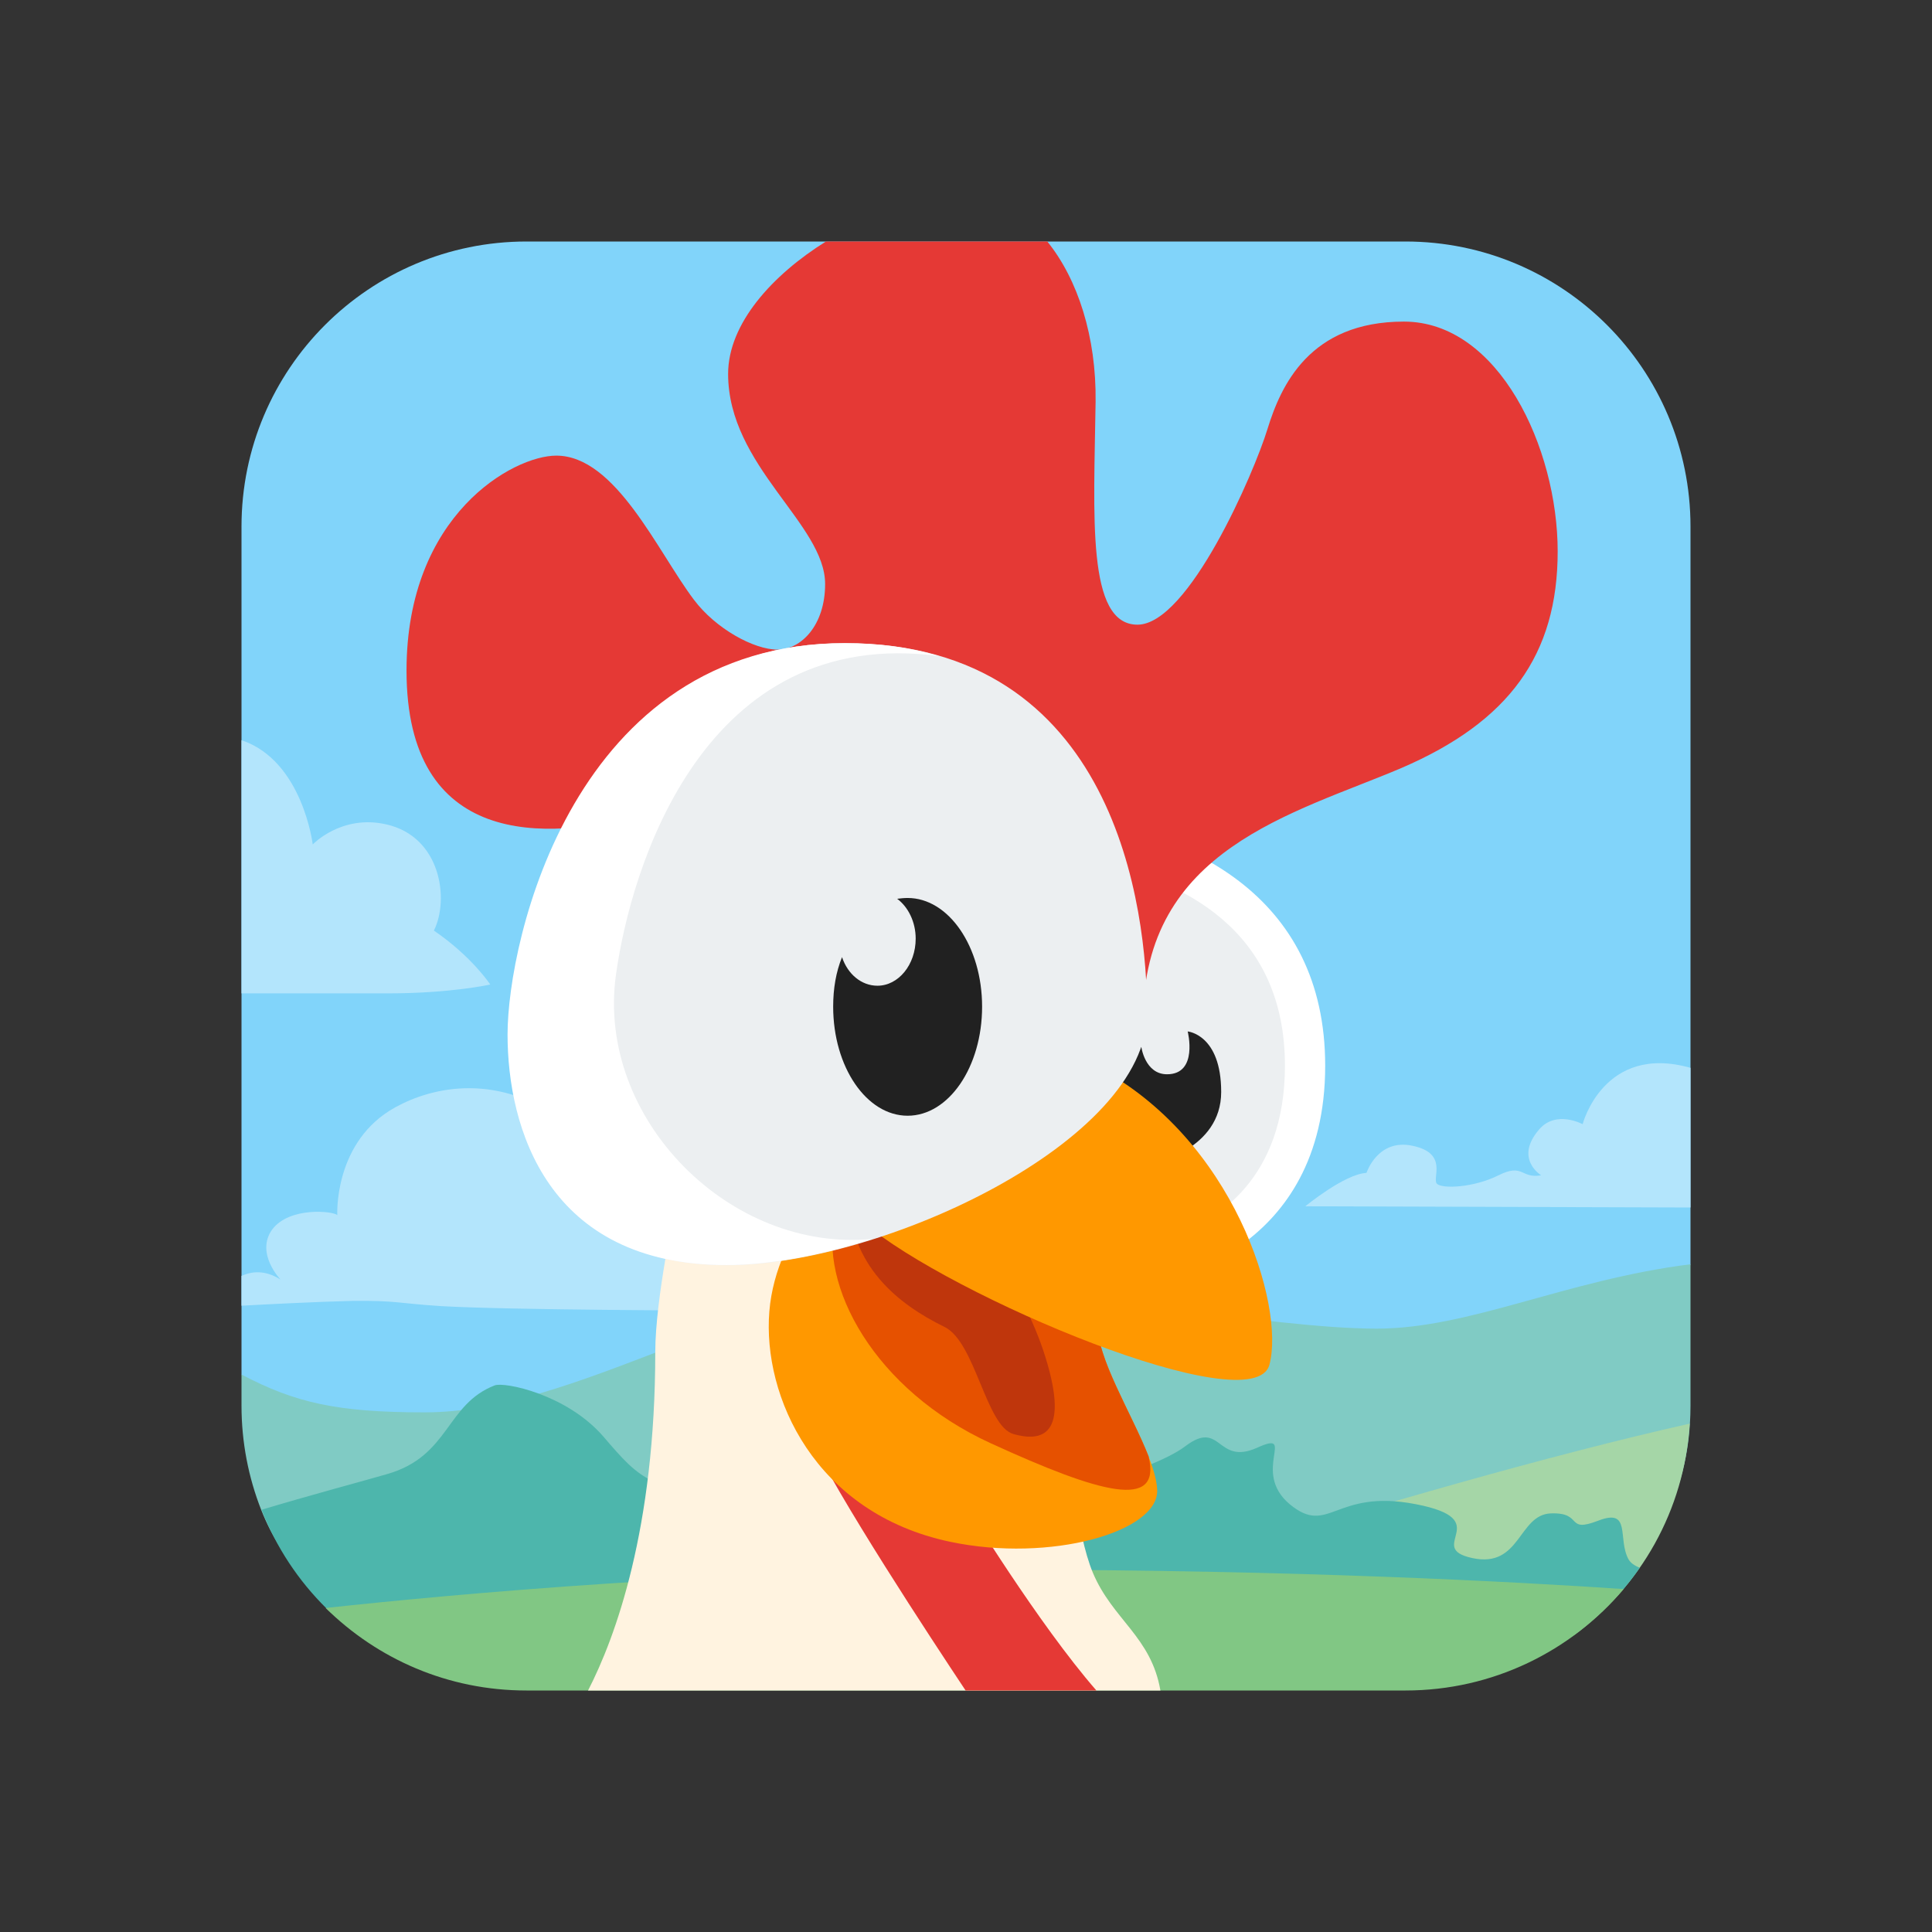 <svg xmlns="http://www.w3.org/2000/svg"  viewBox="0 0 48 48" width="1600px" height="1600px" baseProfile="basic"><rect x="0" y="0" width="48" height="48" fill="#333333" stroke="none"/><path fill="#81d4fa" d="M13.083,41h21.834C38.829,41,42,31.41,42,31.41V13.083C42,9.171,38.829,6,34.917,6H13.083	C9.171,6,6,9.171,6,13.083V34.15C6,34.15,9.171,41,13.083,41z"/><path fill="#b3e5fc" d="M13.83,27.72c-1.74-1.14-3.36-0.62-4.16-0.12c-1.38,0.88-1.29,2.59-1.29,2.59	c-0.09-0.1-1.19-0.22-1.62,0.36c-0.42,0.59,0.21,1.24,0.21,1.24C6.59,31.55,6.26,31.58,6,31.7v0.74c0.53-0.03,1.9-0.1,2.77-0.12	c1.1-0.01,1.1,0.06,2.19,0.13c1.74,0.1,6.77,0.11,6.77,0.11l0.36-1.74C18.09,30.82,15.78,29,13.83,27.72z"/><path fill="#80cbc4" d="M42,31.41v3.51c0,0.151-0.005,0.301-0.014,0.45c-0.232,3.7-3.307,5.63-7.066,5.63H13.08	c-2.995,0-5.555-0.859-6.59-3.486C6.174,36.711,6,35.836,6,34.92v-0.77c1.33,0.7,2.37,0.94,4.55,0.94c3.79,0,7.92-3.09,12-3.09	c4.08,0,9,1.01,11.65,1.01C36.51,33.01,38.9,31.8,42,31.41z"/><path fill="#a5d6a7" d="M41.98,35.37c-0.13,2.16-1.23,4.05-2.87,5.25L24.4,40.5C24.4,40.5,34.98,36.94,41.98,35.37z"/><path fill="#4db6ac" d="M40.74,38.95c-0.126,0.182-0.26,0.358-0.403,0.527c-0.491,0.584-2.078,1.087-2.737,1.483l-26.01,0.58	c-0.935-0.345-2.778-0.887-3.476-1.576C7.415,39.275,6.86,38.44,6.5,37.51c1.12-0.34,2.571-0.727,3.13-0.89	c1.544-0.45,1.446-1.729,2.66-2.2c0.242-0.094,1.79,0.22,2.7,1.27c0.91,1.06,1.25,1.48,3.52,1.32c2.28-0.15,6.72,0.42,6.72,0.42	s3.32-0.81,4.22-1.5c0.9-0.68,0.77,0.49,1.78,0.04c1.01-0.46-0.16,0.58,0.81,1.4c0.98,0.81,1.11-0.39,3.13,0	c2.03,0.39,0.2,1.08,1.41,1.34c1.2,0.26,1.14-1.08,1.95-1.11c0.82-0.03,0.35,0.5,1.18,0.18c0.83-0.32,0.47,0.45,0.75,0.96	C40.51,38.83,40.61,38.9,40.74,38.95z"/><path fill="#81c784" d="M40.34,39.48c-1.3,1.54-3.25,2.52-5.42,2.52H13.08c-1.95,0-3.7-0.78-4.99-2.05	C11.32,39.6,17.91,39,25,39C32.11,39,37.7,39.3,40.34,39.48z"/><path fill="#fff3e0" d="M28.83,42H14.61c0.68-1.32,1.67-4.02,1.67-8.41c0-1.32,0.5-3.62,0.5-3.62l9.59,1.24	c0,0-0.04,5.88,0.78,7.86C27.64,40.24,28.6,40.66,28.83,42z"/><path fill="#e53935" d="M27.24,42h-3.25c-0.85-1.28-3.21-4.86-3.9-6.37L24,37.4C24,37.4,25.8,40.35,27.24,42z"/><path fill="#ff9800" d="M21.046,28.989c0,0-1.761,1.492-1.932,3.595s1.125,5.014,4.5,5.723	c2.474,0.52,5.185-0.245,5.136-1.296c-0.049-1.052-1.541-3.082-1.467-4.109C27.356,31.875,21.046,28.989,21.046,28.989z"/><path fill="#e65100" d="M24.62,35.86c-2.89-1.32-4.31-3.93-3.86-5.7c0.1-0.38,0.21-0.78,0.33-1.15	c0.54,0.25,6.27,2.92,6.19,3.89c-0.05,0.8,0.84,2.22,1.26,3.29c0,0.01,0,0.01,0,0.01C28.85,37.52,27.35,37.11,24.62,35.86z"/><path fill="#fff" d="M25.978,20.217c3.554,0.359,6.946,2.022,6.946,6.261c0,4.663-4.043,5.315-4.043,5.315l-2.902-3.783	V20.217z"/><path fill="#eceff1" d="M26.979,27.671V21.37c2.461,0.465,4.945,1.764,4.945,5.108c0,2.831-1.725,3.838-2.657,4.176	L26.979,27.671z"/><path fill="#212121" d="M29.508,25.626c0,0,0.832,0.073,0.832,1.504c0,1.431-1.688,1.773-1.688,1.773l-1.382-1.541	l1.085-1.357c0,0,0.089,0.685,0.64,0.685C29.777,26.69,29.508,25.626,29.508,25.626z"/><path fill="#bf360c" d="M21.071,29.723c0.065,1.728,1.214,2.666,2.397,3.245c0.766,0.375,1.027,2.469,1.712,2.661	s1.402,0.065,0.799-1.893c-0.603-1.958-1.924-3.347-1.924-3.347L21.071,29.723z"/><path fill="#e53935" d="M38.7,13.7c0,2.57-1.21,4.23-3.88,5.38c-2.68,1.14-6.42,2.01-6.42,6.252L16.03,20.22	c-2.51,0.71-5.93,0.81-5.93-3.56c0-3.88,2.66-5.34,3.72-5.34c1.48,0,2.52,2.39,3.42,3.58c0.54,0.72,1.49,1.24,2.08,1.24	c0.58,0,1.18-0.6,1.18-1.63c0-1.49-2.41-2.93-2.41-5.22c0-1.25,1.1-2.46,2.43-3.29h5.5c0.76,0.94,1.22,2.37,1.2,3.98	c-0.04,2.84-0.23,5.54,1.04,5.54s2.9-3.78,3.23-4.86c0.33-1.07,1.04-2.67,3.39-2.67S38.7,11.12,38.7,13.7z"/><path fill="#ff9800" d="M27.234,26.495l-5.793,3.867c2.174,1.855,9.707,5.01,10.098,3.543	C31.929,32.438,30.658,28.28,27.234,26.495z"/><path fill="#eceff1" d="M18.054,31.435c3.848,0,10.446-3.065,10.446-6.261c0-2.576-0.761-9.196-7.511-9.196	s-7.38,7.402-7.38,9.717S13.587,31.435,18.054,31.435z"/><path fill="#212121" d="M24.4,25.01c0,1.5-0.83,2.71-1.85,2.71s-1.85-1.21-1.85-2.71c0-0.45,0.07-0.86,0.22-1.23	c0.14,0.42,0.48,0.71,0.88,0.71c0.52,0,0.95-0.52,0.95-1.17c0-0.42-0.19-0.79-0.46-0.99c0.08-0.01,0.17-0.02,0.26-0.02	C23.57,22.31,24.4,23.52,24.4,25.01z"/><path fill="#b3e5fc" d="M12.18,24.46c0,0-0.97,0.22-2.54,0.22H6v-6.29c1.52,0.51,1.77,2.59,1.77,2.59s0.71-0.75,1.82-0.5	c1.36,0.3,1.58,1.86,1.19,2.64C11.73,23.77,12.18,24.46,12.18,24.46z"/><path fill="#b3e5fc" d="M42,26.53V30l-9.57-0.03c0,0,0.97-0.8,1.52-0.83c0,0,0.28-0.87,1.16-0.67	c0.88,0.19,0.46,0.81,0.59,0.94c0.13,0.13,0.91,0.1,1.53-0.21s0.55,0.09,1.06,0c0,0-0.68-0.41-0.05-1.14	c0.42-0.49,1.08-0.13,1.08-0.13S39.84,25.92,42,26.53z"/><path fill="#fff" d="M15.3,24.24c-0.48,3.56,2.84,6.89,6.38,6.54c-1.29,0.41-2.56,0.65-3.63,0.65	c-4.46,0-5.44-3.42-5.44-5.73c0-2.32,1.63-9.72,8.38-9.72c0.88,0,1.65,0.11,2.34,0.32C17.49,15.52,15.67,21.54,15.3,24.24z"/></svg>
